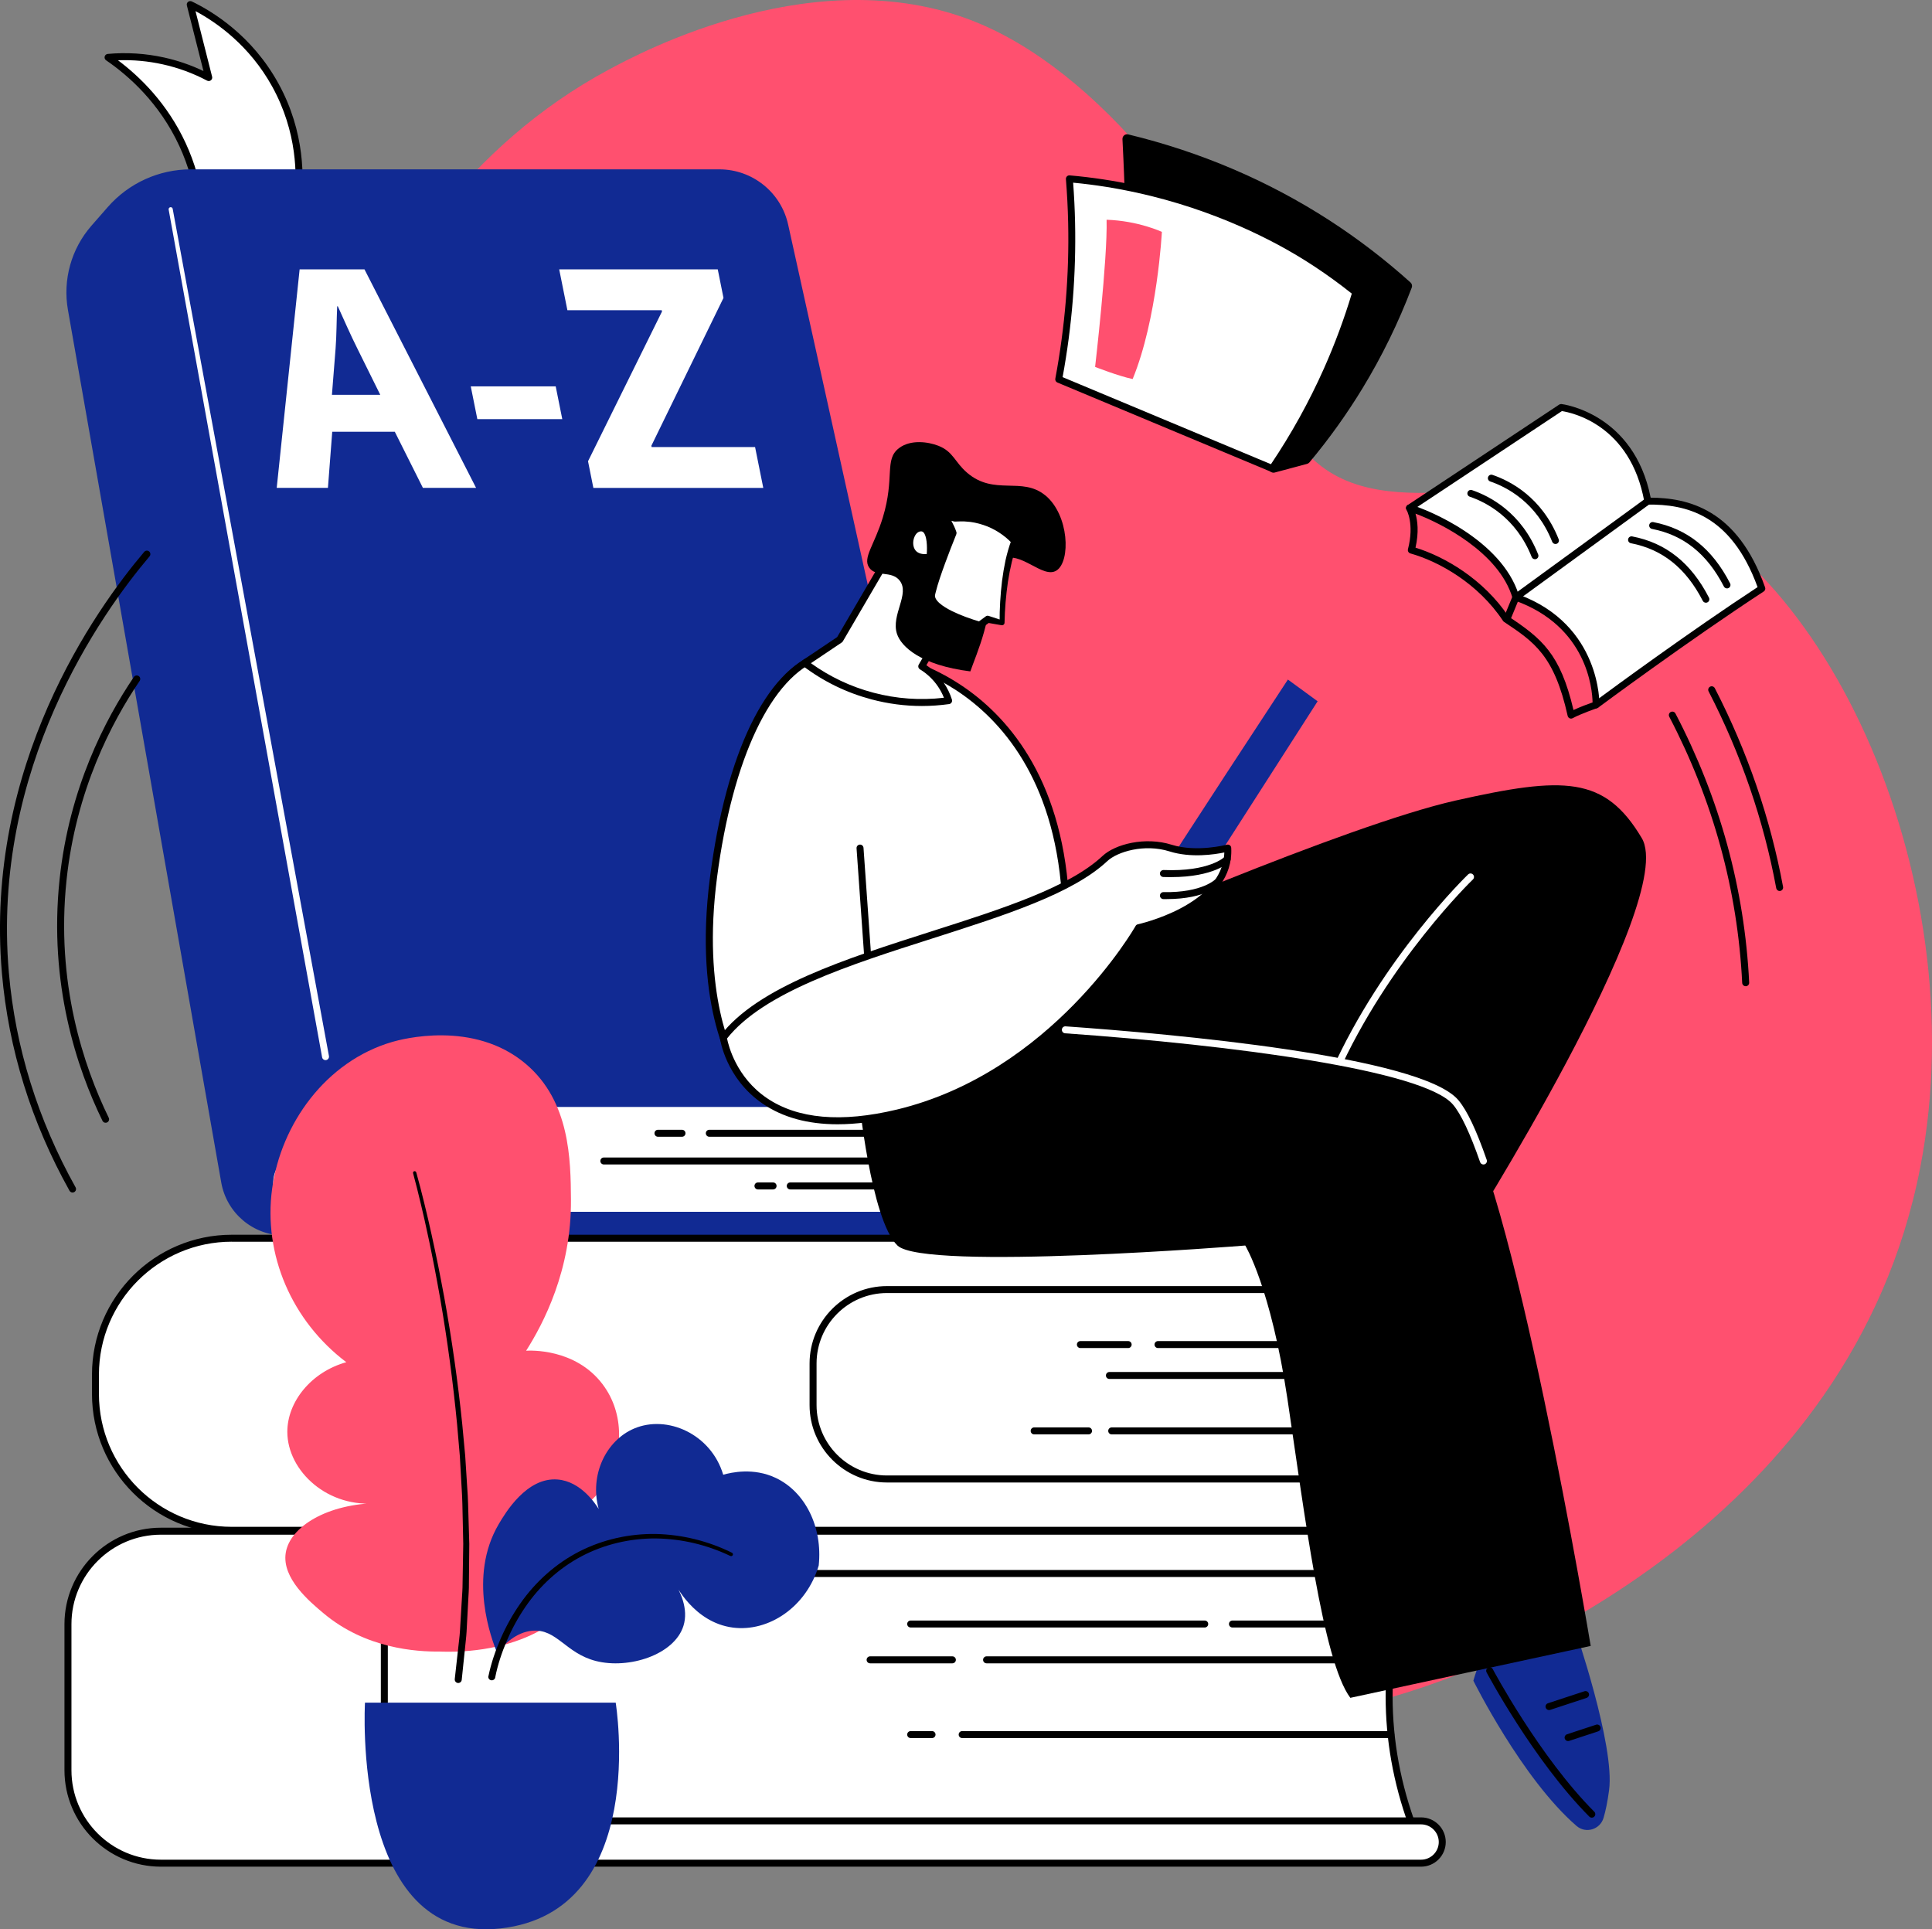 <?xml version="1.0" encoding="UTF-8"?><svg id="Warstwa_1" xmlns="http://www.w3.org/2000/svg" viewBox="0 0 570 569.17"><rect x="0" y="0" width="570" height="569.17" fill="#808080" stroke="none"/><defs><style>.cls-1{fill:#fff;}.cls-2{fill:#ff506f;}.cls-3{fill:#112a93;}</style></defs><g id="Glossary"><path class="cls-2" d="m216.33,472.4c-127.11-71.94-138.57-217.49-138.98-224.17-4.66-75.67,21.02-183.92,102.03-227.57,9.36-5.05,62.83-33.86,110.27-13.42,37.77,16.27,74.2,64.84,86.51,106.92,1.74,5.96,3.11,12.16,8.56,18.54,21.03,24.63,62.4,4.45,95.16,12.29,55.81,13.37,103.59,112.11,86.66,199.39-20.38,105.08-125.25,145.6-141.72,151.62-101.35,37.04-190.22-13.26-208.5-23.6Z"/><g><g><g><path class="cls-1" d="m282.1,317.35c-2.27,1.41-12.31,24.92-4,42.99H82.17l-7.97-12.74,15.29-31.63,192.61,1.38Z"/><path d="m278.1,361.37H82.17c-.35,0-.68-.18-.87-.48l-7.97-12.74c-.19-.3-.21-.67-.05-.99l15.29-31.63c.17-.36.55-.57.93-.58l192.61,1.38c.46,0,.86.31.98.75.12.44-.06.9-.44,1.15-2.12,1.59-11.57,24.4-3.62,41.69.15.32.12.69-.07.98-.19.29-.52.47-.87.47Zm-195.36-2.06h193.8c-6.21-15.48-.14-34.77,3.51-40.95l-189.92-1.36-14.76,30.54,7.37,11.77Z"/></g><g><path class="cls-1" d="m59.09,61.28c-.59-4.95-1.96-11.51-5.24-18.6-6.46-14-16.61-22.06-21.98-25.73,3.99-.36,9.71-.43,16.34,1.04,5.63,1.24,10.13,3.2,13.36,4.91-1.82-7.18-3.64-14.36-5.45-21.54,4.45,2.14,16.88,8.84,25.09,23.73,8.51,15.43,7.19,30.08,6.54,34.91-9.56.43-19.11.87-28.67,1.3Z"/><path d="m59.09,62.31c-.52,0-.96-.39-1.02-.91-.76-6.39-2.49-12.54-5.15-18.3-5.87-12.72-15-20.79-21.62-25.31-.36-.24-.52-.69-.42-1.11.11-.42.47-.73.9-.77,5.59-.51,11.19-.15,16.66,1.06,4,.89,7.89,2.22,11.59,3.99L55.13,1.6c-.1-.39.04-.8.35-1.05.31-.25.74-.3,1.1-.13,6.22,2.99,17.8,10.11,25.54,24.16,7.99,14.48,7.6,28.48,6.66,35.54-.07.49-.48.87-.97.89l-28.67,1.3s-.03,0-.05,0Zm-24.27-44.52c6.53,4.89,14.57,12.76,19.97,24.45,2.61,5.66,4.36,11.7,5.2,17.96l26.86-1.22c.82-7.04.86-20.02-6.53-33.42-6.7-12.15-16.39-18.93-22.64-22.28l4.9,19.35c.1.39-.04.81-.36,1.06-.32.25-.76.29-1.12.1-4.14-2.19-8.55-3.81-13.1-4.81-4.33-.96-8.75-1.36-13.17-1.2Z"/></g><path class="cls-3" d="m26.97,66.6l4.83-5.52c6.18-7.06,15.11-11.12,24.49-11.12h155.93c9.76,0,18.21,6.78,20.31,16.31l54.33,245.74c1.65,7.47-4.04,14.56-11.69,14.56H103.97c-6.58,0-12.72,3.33-16.3,8.85l-5.63,8.66c-3.76,5.78.39,13.43,7.29,13.43h189.83c2.17,0,3.82,1.96,3.45,4.09h0c-.29,1.68-1.74,2.9-3.45,2.9H83.91c-9.19,0-17.05-6.6-18.64-15.66L20.04,91.41c-1.56-8.89.99-18.01,6.93-24.81Z"/><g><path class="cls-1" d="m98.02,127.38l-1.27,16.55h-15.11l6.76-64.47h19.13l32.93,64.47h-15.69l-8.29-16.55h-18.46Zm14.17-10.9l-6.77-13.68c-1.92-3.82-4.02-8.61-5.75-12.43h-.19c-.19,3.82-.17,8.7-.47,12.43l-1.08,13.68h14.25Z"/><path class="cls-1" d="m163.95,113.99l1.94,9.66h-25.06l-1.94-9.66h25.06Z"/><path class="cls-1" d="m173.48,136.09l21.83-44.19-.08-.38h-27.83l-2.42-12.05h46.78l1.69,8.42-21.28,43.62.08.38h30.52l2.42,12.05h-50.13l-1.57-7.84Z"/></g><path class="cls-1" d="m50.95,61.62l46.1,249.92c.1.56-.27,1.09-.82,1.2-.56.1-1.09-.27-1.2-.82h0S49.76,61.84,49.76,61.84c-.06-.33.16-.65.49-.71.33-.06.65.16.71.49Z"/><path d="m274.9,343.54h-96.75c-.57,0-1.03-.46-1.03-1.03s.46-1.03,1.03-1.03h96.75c.57,0,1.03.46,1.03,1.03s-.46,1.03-1.03,1.03Z"/><g><path d="m275.59,335.36h-66.32c-.57,0-1.03-.46-1.03-1.03s.46-1.03,1.03-1.03h66.32c.57,0,1.03.46,1.03,1.03s-.46,1.03-1.03,1.03Z"/><path d="m201.21,335.36h-7.09c-.57,0-1.03-.46-1.03-1.03s.46-1.03,1.03-1.03h7.09c.57,0,1.03.46,1.03,1.03s-.46,1.03-1.03,1.03Z"/></g><g><path d="m274.9,350.9h-41.75c-.57,0-1.03-.46-1.03-1.03s.46-1.03,1.03-1.03h41.75c.57,0,1.03.46,1.03,1.03s-.46,1.03-1.03,1.03Z"/><path d="m228.08,350.9h-4.46c-.57,0-1.03-.46-1.03-1.03s.46-1.03,1.03-1.03h4.46c.57,0,1.03.46,1.03,1.03s-.46,1.03-1.03,1.03Z"/></g></g><g><g><path class="cls-1" d="m422.61,436.31c-8.97-18.45-9.82-37.05,0-55.83l-7.05-8.45-192.78,6.34,6.65,61.24,186.61,2.15,6.58-5.45Z"/><path d="m416.04,442.79h-.01l-186.61-2.15c-.52,0-.95-.4-1.01-.92l-6.64-61.24c-.03-.28.06-.57.25-.78.19-.22.46-.34.74-.35l192.78-6.34c.33,0,.62.13.82.37l7.05,8.45c.27.32.31.77.12,1.13-9.3,17.79-9.3,35.75.01,54.91.21.43.1.94-.27,1.24l-6.58,5.45c-.18.15-.42.24-.66.24Zm-185.69-4.2l185.32,2.14,5.67-4.69c-9.03-19.04-9.01-37.68.05-55.42l-6.29-7.54-191.17,6.29,6.43,59.23Z"/></g><g><path class="cls-1" d="m68.38,365.28h357.81c4.18,0,7.57,3.39,7.57,7.57s-3.39,7.57-7.57,7.57h-164.5c-12.05,0-21.81,9.77-21.81,21.81v12.26c0,12.05,9.77,21.81,21.81,21.81h164.5c4.18,0,7.57,3.39,7.57,7.57s-3.39,7.57-7.57,7.57H68.38c-22.21,0-40.22-18.01-40.22-40.22v-5.74c0-22.21,18.01-40.22,40.22-40.22Z"/><path d="m426.19,452.49H68.38c-22.74,0-41.24-18.5-41.24-41.24v-5.74c0-22.74,18.5-41.24,41.24-41.24h357.81c4.74,0,8.6,3.86,8.6,8.6s-3.86,8.6-8.6,8.6h-164.5c-11.46,0-20.78,9.32-20.78,20.78v12.26c0,11.46,9.32,20.78,20.78,20.78h164.5c4.74,0,8.6,3.86,8.6,8.6s-3.86,8.6-8.6,8.6Zm-357.81-86.17c-21.61,0-39.19,17.58-39.19,39.19v5.74c0,21.61,17.58,39.19,39.19,39.19h357.81c3.61,0,6.54-2.94,6.54-6.54s-2.94-6.54-6.54-6.54h-164.5c-12.59,0-22.84-10.25-22.84-22.84v-12.26c0-12.59,10.25-22.84,22.84-22.84h164.5c3.61,0,6.54-2.94,6.54-6.54s-2.94-6.54-6.54-6.54H68.38Z"/></g><path d="m332.84,397.7h-14.09c-.57,0-1.03-.46-1.03-1.03s.46-1.03,1.03-1.03h14.09c.57,0,1.03.46,1.03,1.03s-.46,1.03-1.03,1.03Z"/><path d="m416.24,397.7h-74.59c-.57,0-1.03-.46-1.03-1.03s.46-1.03,1.03-1.03h74.59c.57,0,1.03.46,1.03,1.03s-.46,1.03-1.03,1.03Z"/><path d="m415.56,406.82h-88.25c-.57,0-1.03-.46-1.03-1.03s.46-1.03,1.03-1.03h88.25c.57,0,1.03.46,1.03,1.03s-.46,1.03-1.03,1.03Z"/><path d="m321.15,423.17h-16.04c-.57,0-1.03-.46-1.03-1.03s.46-1.03,1.03-1.03h16.04c.57,0,1.03.46,1.03,1.03s-.46,1.03-1.03,1.03Z"/><path d="m416.24,423.17h-88.25c-.57,0-1.03-.46-1.03-1.03s.46-1.03,1.03-1.03h88.25c.57,0,1.03.46,1.03,1.03s-.46,1.03-1.03,1.03Z"/></g><g><g><path class="cls-1" d="m417.05,539.49H93.85v-79.18h323.2c-9.54,26.75-9.8,53.15,0,79.18Z"/><path d="m417.05,540.52H93.85c-.57,0-1.03-.46-1.03-1.03v-79.18c0-.57.46-1.03,1.03-1.03h323.2c.33,0,.65.16.84.44.19.27.24.62.13.94-9.54,26.75-9.54,53.15,0,78.47.12.32.08.67-.12.95-.19.28-.51.44-.85.44Zm-322.17-2.06h320.7c-9.04-24.93-9.03-50.87.03-77.13H94.88v77.13Z"/></g><g><path class="cls-1" d="m132.76,464.21h286.51c3.45,0,6.24-2.79,6.24-6.24h0c0-3.45-2.79-6.24-6.24-6.24H47.47c-15.14,0-27.42,12.27-27.42,27.42v43.1c0,15.14,12.27,27.42,27.42,27.42h371.8c3.45,0,6.24-2.79,6.24-6.24s-2.79-6.24-6.24-6.24H132.76c-10.7,0-19.37-8.67-19.37-19.37v-34.24c0-10.7,8.67-19.37,19.37-19.37Z"/><path d="m419.27,550.7H47.47c-15.68,0-28.45-12.76-28.45-28.45v-43.1c0-15.68,12.76-28.45,28.45-28.45h371.8c4.01,0,7.27,3.26,7.27,7.27s-3.26,7.27-7.27,7.27H132.76c-10.11,0-18.34,8.23-18.34,18.34v34.24c0,10.11,8.23,18.34,18.34,18.34h286.51c4.01,0,7.27,3.26,7.27,7.27s-3.26,7.27-7.27,7.27ZM47.47,452.76c-14.55,0-26.39,11.84-26.39,26.39v43.1c0,14.55,11.84,26.39,26.39,26.39h371.8c2.87,0,5.21-2.34,5.21-5.21s-2.34-5.21-5.21-5.21H132.76c-11.25,0-20.4-9.15-20.4-20.4v-34.24c0-11.25,9.15-20.4,20.4-20.4h286.51c2.87,0,5.21-2.34,5.21-5.21s-2.34-5.21-5.21-5.21H47.47Z"/></g><path d="m411.33,480.14h-47.72c-.57,0-1.03-.46-1.03-1.03s.46-1.03,1.03-1.03h47.72c.57,0,1.03.46,1.03,1.03s-.46,1.03-1.03,1.03Z"/><path d="m355.43,480.14h-86.75c-.57,0-1.03-.46-1.03-1.03s.46-1.03,1.03-1.03h86.75c.57,0,1.03.46,1.03,1.03s-.46,1.03-1.03,1.03Z"/><path d="m410.33,490.71h-119.26c-.57,0-1.03-.46-1.03-1.03s.46-1.03,1.03-1.03h119.26c.57,0,1.03.46,1.03,1.03s-.46,1.03-1.03,1.03Z"/><path d="m280.98,490.71h-24.27c-.57,0-1.03-.46-1.03-1.03s.46-1.03,1.03-1.03h24.27c.57,0,1.03.46,1.03,1.03s-.46,1.03-1.03,1.03Z"/><path d="m410.33,512.76h-126.46c-.57,0-1.03-.46-1.03-1.03s.46-1.03,1.03-1.03h126.46c.57,0,1.03.46,1.03,1.03s-.46,1.03-1.03,1.03Z"/><path d="m274.98,512.76h-6.3c-.57,0-1.03-.46-1.03-1.03s.46-1.03,1.03-1.03h6.3c.57,0,1.03.46,1.03,1.03s-.46,1.03-1.03,1.03Z"/></g></g><g><path class="cls-3" d="m107.68,502.32h73.97s10.14,61.68-34.01,66.61c-44.15,4.92-39.96-66.61-39.96-66.61Z"/><g><path class="cls-2" d="m129.86,487.24c-7.11.08-21.96-.88-34.33-11.23-4.2-3.51-12.41-10.38-11.23-17.88,1.23-7.75,12.23-14.52,27.44-14.71-14.93,1.77-26.95-9.42-26.97-20.99-.01-8.86,7.01-17.65,17.4-20.56-16.09-12.16-24.55-31.76-21.88-51.21,2.6-18.92,15.7-37.54,35.48-43.29,2.49-.72,23.98-6.61,39.45,6.58,12.99,11.07,13.14,28.24,13.23,39.95.17,20.82-8.18,36.65-13.23,44.59,1.06-.07,14.48-.78,22.54,9.86,6.72,8.87,5.98,20.7,1.02,28.92-5.19,8.6-13.82,11.32-16.05,11.94,9.35,8.26,9.03,15.14,8.92,16.44-.87,11.05-17.42,22.41-41.8,21.6Z"/><path d="m122.8,345.83c.85,3.04,1.63,6.09,2.38,9.15l1.1,4.59,1.04,4.61c.71,3.07,1.3,6.16,1.96,9.24.63,3.08,1.18,6.18,1.78,9.27,2.25,12.39,4.02,24.87,5.31,37.4l.88,9.41.6,9.43c.25,3.14.29,6.29.39,9.44l.14,4.73.07,2.36-.02,2.36-.09,9.46c.02,1.58-.11,3.15-.19,4.73l-.25,4.72-.25,4.73c-.09,1.57-.31,3.14-.45,4.71l-.98,9.42c-.06.56-.56.97-1.13.92-.56-.06-.98-.56-.92-1.13h0s0-.06,0-.06l1.04-9.34c.16-1.56.38-3.11.48-4.67l.28-4.69.28-4.69c.08-1.56.23-3.13.22-4.69l.16-9.4.04-2.35-.05-2.35-.1-4.7c-.08-3.14-.1-6.27-.32-9.4l-.53-9.4-.81-9.38c-1.2-12.5-2.87-24.95-5.02-37.33-.57-3.09-1.1-6.18-1.71-9.26-.63-3.08-1.2-6.17-1.89-9.23l-1-4.6-1.07-4.59c-.72-3.05-1.48-6.1-2.3-9.13h0c-.07-.26.08-.52.33-.59.25-.07.51.08.58.33Z"/></g><g><path class="cls-3" d="m146.68,487.67c-1.63-4-8.71-22.48.47-38.04,1.89-3.2,8.21-13.91,17.38-13.15,6.84.56,11.15,7.16,12.1,8.69-2.76-10.04,2.19-20.21,10.44-23.72,9.75-4.15,22.71,1.59,26.3,13.62,2.41-.68,8.92-2.17,15.5.94,8.66,4.09,13.87,14.43,12.68,25.83-3.6,12.23-14.77,19.71-25.36,18.32-11.5-1.51-16.99-12.8-17.38-13.62,1.79,2.82,4.43,8.06,2.82,13.15-2.71,8.55-16.17,12.8-25.83,10.33-8.97-2.29-11.56-9.58-18.79-8.92-4.76.43-8.29,4.01-10.33,6.58Z"/><path d="m144.11,494.47c.81-3.91,2.09-7.57,3.65-11.16,1.57-3.57,3.48-7,5.72-10.2,4.46-6.41,10.45-11.81,17.41-15.38,6.96-3.57,14.81-5.3,22.59-5.18,7.79.17,15.5,2.09,22.47,5.53.26.13.37.45.24.71-.13.26-.45.37-.71.25h-.01c-6.84-3.29-14.43-5.09-22.02-5.17-7.58-.04-15.16,1.73-21.85,5.25-6.69,3.52-12.4,8.78-16.65,15.03-2.14,3.12-3.95,6.46-5.44,9.94-1.47,3.47-2.69,7.12-3.4,10.75v.05c-.12.56-.66.92-1.22.81-.56-.11-.92-.65-.81-1.21,0,0,0,0,0-.01Z"/></g></g><g><g><path class="cls-3" d="m434.69,495.84s14.34,28.94,30.45,42.85c2.72,2.35,6.95,1.05,7.96-2.39.59-1.99,1.16-4.64,1.63-8.18,1.77-13.21-10.11-47.62-10.11-47.62l-5.29-1.71c-1.86-.6-3.83.54-4.24,2.45l-.55,2.58-6.36-5.6c-1.45-1.28-3.67-1.08-4.87.43-2.43,3.08-6.21,8.83-8.62,17.19Z"/><path d="m469.63,536.24c-.26,0-.53-.1-.73-.3-16.43-16.5-30.17-42.3-30.31-42.56-.27-.5-.07-1.12.43-1.39.5-.27,1.12-.07,1.39.43.14.26,13.74,25.8,29.95,42.07.4.4.4,1.05,0,1.45-.2.2-.46.3-.73.3Z"/><path d="m462.64,513.65c-.43,0-.83-.27-.98-.71-.18-.54.12-1.12.66-1.3l8.57-2.82c.54-.18,1.12.12,1.3.65.18.54-.12,1.12-.66,1.3l-8.57,2.82c-.11.04-.22.05-.32.05Z"/><path d="m457.01,504.5c-.43,0-.83-.27-.98-.71-.18-.54.12-1.12.66-1.3l10.77-3.54c.54-.18,1.12.12,1.3.66.18.54-.12,1.12-.66,1.3l-10.77,3.54c-.11.04-.22.05-.32.05Z"/></g><path d="m317.6,278.51c1.1-1.16,79.66-35.1,111.77-42.32,32.11-7.22,44.07-7.29,55,11.06,10.93,18.35-52.63,118.49-52.63,118.49l-135.22-35.24,21.08-51.99Z"/><path class="cls-1" d="m393.7,317.59c-.14,0-.28-.03-.42-.09-.52-.23-.75-.84-.52-1.36,15.14-33.79,40.13-57.93,40.38-58.17.41-.39,1.06-.38,1.45.03.39.41.38,1.06-.03,1.45-.25.24-24.96,24.12-39.93,57.53-.17.38-.55.61-.94.61Z"/><path d="m253.33,323.36s3.56,36.5,11.45,44.09c7.89,7.59,102.61,0,102.61,0,0,0,7.53,12.33,12.45,45.29,4.92,32.96,10.41,77.33,18.55,88.15l70.92-15.31s-23.52-141.18-39.86-160.38c-16.34-19.2-135.21-22.22-135.21-22.22l-40.91,20.38Z"/><path class="cls-1" d="m437.65,343.54c-.43,0-.82-.27-.97-.69-2.96-8.5-5.65-14.21-8.01-16.99-8.63-10.14-64.77-17.51-114.43-21.02-.57-.04-.99-.53-.95-1.1.04-.57.53-1,1.1-.95,31.15,2.2,104.78,8.73,115.85,21.74,2.56,3.01,5.31,8.78,8.39,17.65.19.54-.1,1.12-.63,1.31-.11.04-.23.06-.34.06Z"/><g><path class="cls-3" d="m343.25,256.98c.35-1.12,36.72-56.5,36.72-56.5l8.77,6.41-33.23,51.82-12.25-1.73Z"/><g><path class="cls-1" d="m218.03,316.34s-12.73-17.79-7.51-57.63c5.21-39.84,17.96-60.52,31.3-65.24,13.34-4.72,68.2,3.9,72.49,70.84l-96.27,52.03Z"/><path d="m218.04,317.36c-.32,0-.64-.15-.84-.43-.53-.74-12.9-18.57-7.7-58.36,4.77-36.49,16.43-60.57,31.97-66.08,7.21-2.55,25.51-1.29,41.92,9.54,13.31,8.78,29.66,26.71,31.94,62.2.03.4-.18.78-.54.97l-96.27,52.03c-.15.08-.32.12-.49.12Zm31.79-123.97c-3.18,0-5.81.38-7.66,1.04-14.57,5.16-26.02,29.24-30.62,64.41-4.5,34.42,4.61,52.35,6.85,56.13l94.84-51.26c-2.38-34.21-18.13-51.49-30.97-59.96-11.53-7.6-23.92-10.36-32.44-10.36Z"/></g><path d="m256.37,288.59c-.53,0-.99-.41-1.02-.96l-2.64-37.36c-.04-.57.39-1.06.95-1.1.56-.05,1.06.39,1.1.95l2.64,37.36c.04.57-.39,1.06-.95,1.1-.02,0-.05,0-.07,0Z"/><g><path class="cls-1" d="m213.4,306.09s4.62,33.46,51.38,22.26c46.76-11.2,71.14-54.67,71.14-54.67,0,0,27.23-5.82,26.3-23.48,0,0-9.11,2.44-16.86,0-7.75-2.44-16.14.05-19.36,3.08-22.11,20.74-92.73,26.96-112.6,52.81Z"/><path d="m247.12,331.68c-8.78,0-16.17-2.02-22.08-6.06-10.89-7.43-12.58-18.9-12.65-19.39-.04-.27.04-.55.2-.77,11.01-14.33,36.95-22.61,62.04-30.63,20.96-6.69,40.76-13.02,50.66-22.31,3.74-3.5,12.59-5.76,20.38-3.31,7.38,2.32,16.2.01,16.29-.01.3-.08.62-.02.87.16.25.18.41.47.42.78.9,17.27-22.94,23.56-26.66,24.44-1.23,2.09-7.34,12.04-17.96,22.95-10.99,11.29-29.21,25.97-53.6,31.82-6.49,1.55-12.47,2.33-17.91,2.33Zm-32.62-25.32c.41,2.07,2.71,11.44,11.73,17.58,9.07,6.18,21.96,7.32,38.32,3.41,45.76-10.96,70.24-53.74,70.48-54.17.14-.26.39-.44.68-.5.26-.06,25.06-5.55,25.5-21.19-2.84.59-9.86,1.68-16.16-.31-7.48-2.36-15.46.14-18.35,2.85-10.24,9.61-30.26,16-51.44,22.77-24.58,7.85-49.98,15.96-60.76,29.57Z"/></g><path d="m345.56,258.78c-.75,0-1.54-.02-2.35-.05-.57-.02-1.01-.5-.99-1.07.02-.57.51-.99,1.07-.99,13.54.55,17.99-3.84,18.03-3.89.4-.41,1.05-.42,1.45-.02.41.4.42,1.05.02,1.45-.19.2-4.59,4.55-17.24,4.55Z"/><path d="m344.15,265.25c-.3,0-.61,0-.92,0-.57-.01-1.02-.48-1.01-1.05.01-.56.47-1.01,1.03-1.01,0,0,.01,0,.02,0,11.59.22,15.42-3.87,15.46-3.91.38-.42,1.03-.46,1.45-.08.42.37.47,1.02.09,1.44-.17.19-4.17,4.61-16.12,4.61Z"/></g><g><g><path class="cls-1" d="m263.08,162.46c-.35.64-15.31,26.21-15.31,26.21l-10.32,6.93c3.81,2.89,10.53,7.24,19.93,9.73,9.59,2.54,17.73,2.02,22.5,1.36-.41-1.3-1.11-3-2.32-4.77-1.9-2.8-4.18-4.46-5.62-5.35,3.08-5.29,6.16-10.57,9.23-15.86l-18.09-18.26Z"/><path d="m271.99,208.28c-5,0-9.98-.65-14.87-1.95-7.38-1.96-14.21-5.29-20.29-9.91-.26-.2-.42-.52-.41-.85,0-.33.18-.64.45-.82l10.12-6.8c5.2-8.88,14.9-25.47,15.18-25.98.16-.28.44-.48.76-.52.32-.04.65.06.87.29l18.09,18.26c.33.33.39.84.16,1.24l-8.74,15.01c2.02,1.38,3.73,3.09,5.09,5.1,1.05,1.55,1.88,3.24,2.45,5.04.09.29.05.6-.11.86-.16.26-.43.43-.73.47-2.68.37-5.36.56-8.04.56Zm-32.75-12.63c5.57,4.01,11.76,6.94,18.41,8.7,6.83,1.81,13.83,2.31,20.84,1.5-.47-1.18-1.06-2.29-1.77-3.34-1.39-2.04-3.18-3.74-5.31-5.05-.48-.29-.63-.91-.35-1.39l8.84-15.18-16.59-16.74c-2.92,5.02-14.1,24.13-14.64,25.05-.08.13-.19.25-.31.33l-9.11,6.12Zm8.53-6.97h0,0Z"/></g><path d="m308.37,146.13c-6.89-5.66-15.02.25-23.07-6.69-3.69-3.18-4.03-6.19-8.45-7.93-2.93-1.15-8.15-1.94-11.62.7-4.42,3.37-1.17,8.63-4.76,20.43-2.52,8.28-6.01,11.89-4.05,14.79,1.98,2.94,6.59.79,9,3.84,3.11,3.94-2.57,10.11-.8,15.68,1.22,3.83,7.04,9.29,21.66,11.12.81-2.35,2.75-6.99,4.01-11.53,3.96-14.21,1.8-19.65,5.36-21.49,5.45-2.81,12.02,5.87,16.07,3.25,4.2-2.72,3.73-16.38-3.35-22.19Z"/><g><path class="cls-1" d="m279.8,153.09l1.38,4.18s-5.36,13.13-6.31,18.09,14.18,9.09,14.18,9.09l2.38-1.76,4.23,1.06s-.13-14.45,3.75-24.09c0,0-7.15-8.67-19.6-6.56Z"/><path d="m280.68,153.62c.61,1.18,1.11,2.17,1.48,3.32h0c.08.25.06.5-.03.71-1.15,2.84-2.26,5.71-3.32,8.59-1.04,2.87-2.09,5.79-2.8,8.67l-.12.53c-.03.1-.03.15-.03.21,0,.05-.01.11-.02.16.03.22.05.45.18.69.22.49.66,1,1.17,1.45,1.04.91,2.34,1.66,3.66,2.32,2.67,1.31,5.57,2.35,8.45,3.18l-.88.17,2.38-1.76h0s.09-.06.09-.06c.23-.16.52-.19.77-.11l4.15,1.36h0l-.89.7c-.02-2.08.04-4.12.16-6.18.12-2.06.3-4.11.55-6.16.26-2.05.6-4.09,1.03-6.12.46-2.03,1.02-4.04,1.77-6.02h0s.16,1.04.16,1.04c-.5-.57-1.16-1.19-1.81-1.73-.66-.54-1.35-1.05-2.07-1.51-1.44-.93-2.99-1.68-4.62-2.21-1.62-.53-3.3-.91-5.01-.99-.85-.1-1.71-.04-2.56-.03-.5,0-.66.07-.94.02-.26-.04-.55-.14-.91-.23Zm-1.76-1.06c.53-.19,1.13-.41,1.76-.55.61-.14,1.34-.24,1.74-.23.94-.02,1.88-.08,2.82.03,1.88.1,3.74.51,5.52,1.09,1.79.58,3.5,1.41,5.07,2.43.79.51,1.55,1.06,2.28,1.66.73.62,1.4,1.22,2.08,2,.25.28.3.66.18.99l-.02.05h0c-.74,1.83-1.33,3.74-1.82,5.69-.47,1.95-.85,3.93-1.16,5.93-.29,2-.52,4.01-.69,6.03-.16,2.02-.28,4.05-.31,6.06,0,.4-.34.72-.74.72-.04,0-.08,0-.11-.01h-.04s0,0,0,0l-4.3-.75.86-.17h0s-2.38,1.76-2.38,1.76h-.01c-.26.2-.58.25-.87.17-3.04-.88-5.97-1.92-8.83-3.32-1.42-.71-2.83-1.5-4.11-2.62-.63-.57-1.26-1.23-1.68-2.14-.22-.45-.33-.99-.36-1.53l.03-.41c.01-.14.03-.28.05-.36l.13-.59c.76-3.11,1.82-6,2.87-8.92,1.07-2.91,2.18-5.78,3.34-8.66l-.02.71c-.56-1.63-.97-3.42-1.28-5.03Z"/></g><g><path class="cls-1" d="m274.68,164.69s1.33-9.6-3.17-9.28c-4.5.32-5.69,10.93,3.17,9.28Z"/><path d="m272.94,166.23c-2.8,0-4.29-1.28-4.99-2.15-1.4-1.77-1.66-4.51-.64-6.82.83-1.89,2.37-3.09,4.1-3.21,1.21-.08,2.27.32,3.07,1.18,2.45,2.61,1.66,8.94,1.56,9.66-.08.59-.53,1.05-1.11,1.16-.73.14-1.39.19-1.99.19Zm1.74-1.54h0,0Zm-2.95-7.92s-.08,0-.13,0c-.71.05-1.38.64-1.79,1.58-.61,1.38-.49,3.03.28,4.01.79.99,2.11,1.19,3.33,1.1.18-2.32.01-5.35-.95-6.38-.21-.22-.43-.32-.75-.32Z"/></g></g></g><g><path class="cls-2" d="m316.86,105.38c-1.45-.84-3.5-1.79-6.07-2.35-5.07-1.09-9.29.02-11.36.72.71-1.15,1.84-2.7,3.58-4.19,1.47-1.26,2.91-2.08,4.02-2.61-2.3-.96-4.6-1.92-6.9-2.88,1.48-.77,5.79-2.76,11.45-1.97,5.87.82,9.55,4.14,10.72,5.28-1.81,2.66-3.63,5.32-5.44,7.98Z"/><g><path d="m375.71,138.08l9.57-2.56c4.99-5.96,10.34-13.15,15.5-21.63,6.54-10.73,11.15-20.85,14.45-29.53-6.62-5.96-14.48-12.21-23.72-18.18-21.86-14.14-43.01-21.34-58.99-25.2.44,8.46.62,14.32.62,14.32l42.57,82.77Z"/><path d="m375.71,139.45c-.5,0-.98-.28-1.22-.74l-42.57-82.77c-.09-.18-.15-.38-.15-.59,0-.06-.18-5.94-.61-14.29-.02-.43.16-.85.49-1.13.33-.28.78-.38,1.2-.28,21.35,5.15,41.34,13.69,59.41,25.38,8.39,5.43,16.43,11.59,23.89,18.31.42.38.56.98.36,1.51-3.92,10.33-8.82,20.34-14.56,29.76-4.64,7.61-9.89,14.95-15.62,21.79-.18.22-.42.37-.7.45l-9.57,2.56c-.12.03-.24.05-.35.05Zm-41.21-84.5l41.92,81.52,8.08-2.16c5.53-6.65,10.61-13.75,15.1-21.13,5.49-9.01,10.2-18.56,14-28.43-7.15-6.38-14.83-12.24-22.84-17.42-17.31-11.2-36.4-19.46-56.78-24.58.32,6.35.47,10.98.51,12.19Z"/></g><g><path class="cls-1" d="m312.36,111.9l62.99,26.32c5.35-7.88,11.07-17.58,16.21-29.12,3.64-8.17,6.37-15.88,8.45-22.86-6.29-5.03-13.77-10.29-22.62-15.02-14.58-7.8-35.71-16.17-61.89-18.46.34,4.17.57,8.49.66,12.95.38,17.15-1.28,32.68-3.81,46.19Z"/><path d="m375.35,139.25c-.13,0-.27-.03-.4-.08l-62.99-26.32c-.45-.19-.7-.66-.61-1.14,2.85-15.22,4.13-30.69,3.79-45.98-.09-4.28-.32-8.61-.66-12.89-.02-.3.09-.6.3-.81.21-.21.51-.32.81-.29,27.23,2.38,48.9,11.42,62.29,18.58,7.81,4.18,15.26,9.13,22.77,15.13.33.26.46.7.34,1.1-2.32,7.81-5.18,15.55-8.5,22.99-4.54,10.19-10.02,20.04-16.3,29.28-.2.29-.52.45-.85.45Zm-61.83-27.98l61.45,25.68c6.01-8.94,11.28-18.45,15.65-28.27,3.18-7.15,5.94-14.57,8.2-22.07-7.23-5.73-14.4-10.47-21.92-14.49-13.02-6.96-33.97-15.72-60.29-18.23.29,3.92.49,7.88.57,11.79.33,15.16-.9,30.5-3.68,45.59Z"/></g><path class="cls-2" d="m323.09,108.24s3.7-31.84,3.39-43.41c9.39.31,16.31,3.58,16.31,3.58,0,0-1.32,25.67-8.62,43.41-4.22-.87-11.08-3.58-11.08-3.58Z"/></g><g><g><path class="cls-1" d="m415.86,149.87l44.7-29.64s21,2.28,25.58,27.62c13.27-.1,26.17,4.47,33.64,25.79-22.52,14.71-48.89,34.3-48.89,34.3l-25.35-30.47-29.67-27.6Z"/><path d="m470.89,208.97c-.3,0-.59-.13-.79-.37l-25.31-30.42-29.63-27.56c-.23-.21-.35-.52-.32-.84.03-.31.19-.6.46-.77l44.7-29.64c.2-.13.44-.19.68-.17.22.02,21.35,2.61,26.32,27.62,10.79.07,25.59,3.19,33.76,26.48.16.45-.01.94-.41,1.2-22.23,14.52-48.58,34.07-48.84,34.27-.18.14-.4.2-.61.2Zm-53.37-58.97l28.72,26.71s.06.06.09.09l24.73,29.73c4.5-3.32,27.51-20.23,47.48-33.32-7.9-21.72-21.43-24.45-32.39-24.35-.51,0-.93-.35-1.02-.85-4.11-22.75-21.5-26.31-24.32-26.73l-43.29,28.71Z"/></g><g><path class="cls-2" d="m415.86,149.87s2.65,4.32.54,12.41c8.37,2.35,20.3,8.87,27.9,20.32,9.58,6.39,15.26,10.56,19.21,28.37,2.55-1.38,7.37-3.02,7.37-3.02,0,0,.81-23.04-23.64-31.76-4.54-15.52-25.59-24.69-31.39-26.32Z"/><path d="m463.52,212c-.15,0-.29-.03-.43-.09-.29-.13-.51-.4-.58-.71-3.96-17.86-9.86-21.79-18.78-27.74-.11-.08-.21-.17-.29-.29-7.36-11.08-18.94-17.54-27.33-19.9-.54-.15-.86-.71-.72-1.25,1.95-7.5-.4-11.58-.43-11.62-.22-.36-.19-.82.06-1.15.26-.33.69-.48,1.09-.37,5.51,1.55,26.89,10.55,31.94,26.52,24.38,9,23.84,32.35,23.83,32.58-.02.43-.29.8-.69.94-.05.02-4.76,1.64-7.21,2.96-.15.08-.32.12-.49.12Zm-18.47-30.14c9.83,6.56,15.27,10.94,19.18,27.61,1.97-.92,4.44-1.83,5.63-2.25-.08-3.89-1.59-22.44-22.96-30.06-.31-.11-.55-.36-.64-.68-3.99-13.65-21.45-22.28-28.64-24.94.58,2.02,1.05,5.4,0,10.03,8.6,2.65,20.02,9.26,27.42,20.29Zm25.84,26.09h0,0Z"/></g><path d="m444.86,183c-.13,0-.26-.03-.39-.08-.53-.22-.78-.82-.56-1.34l2.38-5.78c.07-.18.19-.33.35-.44l38.89-28.34c.46-.33,1.1-.23,1.44.23.33.46.23,1.1-.23,1.44l-38.66,28.17-2.27,5.51c-.16.4-.55.64-.95.64Z"/><path d="m509.52,173.59c-.37,0-.73-.2-.92-.56-4.96-9.64-11.89-15.19-21.21-16.99-.56-.11-.92-.65-.81-1.2.11-.56.64-.92,1.2-.81,9.98,1.93,17.39,7.84,22.65,18.07.26.51.06,1.12-.44,1.38-.15.08-.31.11-.47.11Z"/><path d="m503.29,177.81c-.37,0-.73-.2-.92-.56-4.96-9.64-11.89-15.19-21.21-16.99-.56-.11-.92-.65-.81-1.2.11-.56.64-.92,1.2-.81,9.98,1.92,17.39,7.84,22.65,18.07.26.51.06,1.12-.44,1.38-.15.08-.31.11-.47.11Z"/><path d="m458.91,160.49c-.41,0-.8-.25-.96-.65-4.62-11.65-13.44-16.15-18.28-17.8-.54-.18-.83-.77-.64-1.3.18-.54.77-.83,1.3-.64,5.18,1.76,14.61,6.57,19.53,18.99.21.53-.05,1.13-.58,1.33-.12.05-.25.07-.38.07Z"/><path d="m452.86,164.98c-.41,0-.8-.25-.96-.65-4.62-11.65-13.44-16.15-18.28-17.8-.54-.18-.83-.77-.64-1.3.18-.54.77-.82,1.3-.64,5.18,1.76,14.61,6.57,19.53,18.99.21.53-.05,1.13-.58,1.33-.12.05-.25.07-.38.07Z"/></g><path d="m21.41,351.82c-.36,0-.71-.19-.9-.53-11.3-20.24-18-41.82-19.94-64.14-5.3-61.24,27.59-107.35,41.98-124.34.37-.43,1.02-.49,1.45-.12.43.37.49,1.02.12,1.45-14.22,16.79-46.73,62.36-41.5,122.83,1.91,22.03,8.53,43.33,19.68,63.32.28.5.1,1.12-.4,1.4-.16.09-.33.13-.5.13Z"/><path d="m525.05,262.86c-.49,0-.92-.35-1.01-.84-3.71-20.04-10.42-39.57-19.95-58.05-.26-.5-.06-1.12.44-1.39.51-.26,1.12-.06,1.39.44,9.62,18.66,16.39,38.38,20.14,58.62.1.56-.27,1.09-.82,1.2-.06.01-.13.02-.19.02Z"/><path d="m31.15,331.23c-.38,0-.75-.21-.92-.58-7.56-15.49-15.9-40.42-12.65-71.21,2.83-26.86,13.48-47.3,21.92-59.72.32-.47.96-.59,1.43-.27.47.32.59.96.27,1.43-8.3,12.23-18.79,32.35-21.57,58.78-3.2,30.3,5.01,54.84,12.45,70.09.25.51.04,1.13-.47,1.38-.15.07-.3.1-.45.1Z"/><path d="m515.03,290.95c-.54,0-1-.43-1.03-.98-1.34-27.33-8.58-53.75-21.52-78.53-.26-.5-.07-1.12.44-1.39.5-.26,1.12-.07,1.39.44,13.08,25.05,20.4,51.76,21.75,79.39.03.57-.41,1.05-.98,1.08-.02,0-.03,0-.05,0Z"/></g></svg>